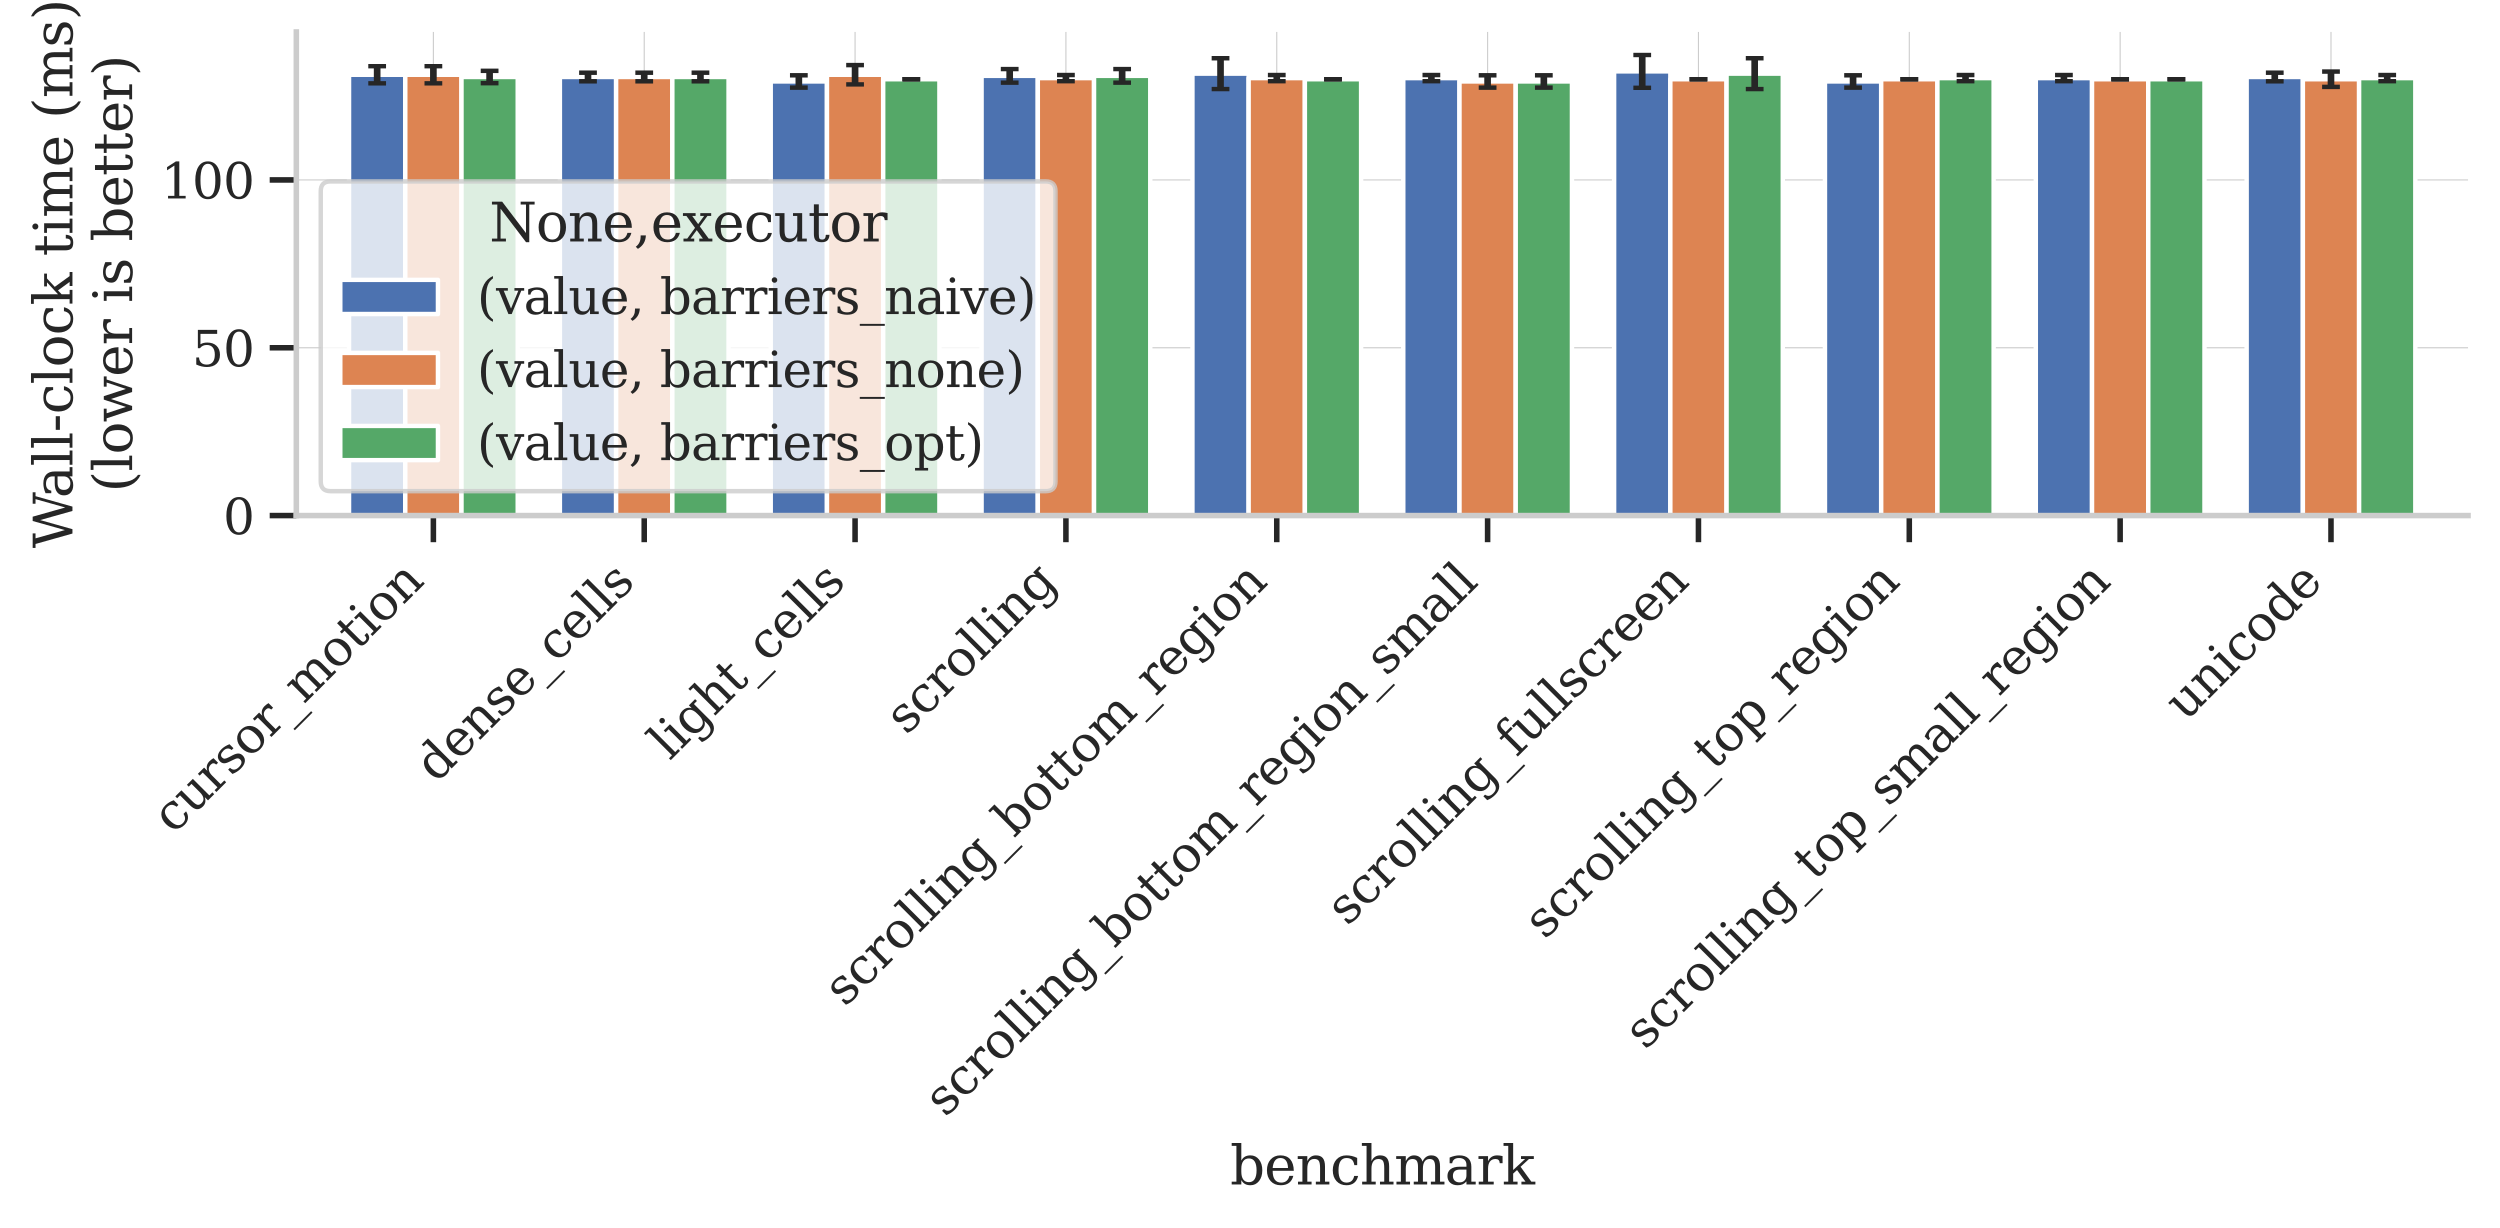 <?xml version="1.0" encoding="utf-8" standalone="no"?>
<!DOCTYPE svg PUBLIC "-//W3C//DTD SVG 1.1//EN"
  "http://www.w3.org/Graphics/SVG/1.1/DTD/svg11.dtd">
<svg xmlns:xlink="http://www.w3.org/1999/xlink" width="563.115pt" height="276.492pt" viewBox="0 0 563.115 276.492" xmlns="http://www.w3.org/2000/svg" version="1.1">
 <defs>
  <style type="text/css">*{stroke-linejoin: round; stroke-linecap: butt}</style>
 </defs>
 <g id="figure_1">
  <g id="patch_1">
   <path d="M 0 276.492 
L 563.115 276.492 
L 563.115 0 
L 0 0 
z
" style="fill: #ffffff"/>
  </g>
  <g id="axes_1">
   <g id="patch_2">
    <path d="M 66.747 116.133 
L 555.915 116.133 
L 555.915 7.2 
L 66.747 7.2 
z
" style="fill: #ffffff"/>
   </g>
   <g id="matplotlib.axis_1">
    <g id="xtick_1">
     <g id="line2d_1">
      <path d="M 97.617 116.133 
L 97.617 7.2 
" clip-path="url(#pdabc188849)" style="fill: none; stroke: #cccccc; stroke-width: 0.25; stroke-linecap: round"/>
     </g>
     <g id="line2d_2">
      <defs>
       <path id="mb0925816cd" d="M 0 0 
L 0 6 
" style="stroke: #262626; stroke-width: 1.25"/>
      </defs>
      <g>
       <use xlink:href="#mb0925816cd" x="97.617" y="116.133" style="fill: #262626; stroke: #262626; stroke-width: 1.25"/>
      </g>
     </g>
     <g id="text_1">
      <!-- cursor_motion -->
      <g style="fill: #262626" transform="translate(39.055 188.085) rotate(-45) scale(0.11 -0.11)">
       <defs>
        <path id="DejaVuSerif-63" d="M 3291 997 
Q 3169 466 2822 187 
Q 2475 -91 1925 -91 
Q 1200 -91 759 389 
Q 319 869 319 1663 
Q 319 2459 759 2936 
Q 1200 3413 1925 3413 
Q 2241 3413 2553 3339 
Q 2866 3266 3181 3116 
L 3181 2266 
L 2847 2266 
Q 2781 2703 2561 2903 
Q 2341 3103 1931 3103 
Q 1466 3103 1228 2742 
Q 991 2381 991 1663 
Q 991 944 1227 581 
Q 1463 219 1931 219 
Q 2303 219 2525 412 
Q 2747 606 2828 997 
L 3291 997 
z
" transform="scale(0.016)"/>
        <path id="DejaVuSerif-75" d="M 2266 3322 
L 3341 3322 
L 3341 331 
L 3884 331 
L 3884 0 
L 2766 0 
L 2766 588 
Q 2606 256 2353 82 
Q 2100 -91 1766 -91 
Q 1213 -91 952 223 
Q 691 538 691 1209 
L 691 2988 
L 172 2988 
L 172 3322 
L 1269 3322 
L 1269 1388 
Q 1269 781 1417 556 
Q 1566 331 1947 331 
Q 2347 331 2556 625 
Q 2766 919 2766 1478 
L 2766 2988 
L 2266 2988 
L 2266 3322 
z
" transform="scale(0.016)"/>
        <path id="DejaVuSerif-72" d="M 3059 3328 
L 3059 2497 
L 2728 2497 
Q 2713 2744 2591 2866 
Q 2469 2988 2234 2988 
Q 1809 2988 1582 2694 
Q 1356 2400 1356 1850 
L 1356 331 
L 2022 331 
L 2022 0 
L 263 0 
L 263 331 
L 781 331 
L 781 2994 
L 231 2994 
L 231 3322 
L 1356 3322 
L 1356 2731 
Q 1525 3078 1790 3245 
Q 2056 3413 2438 3413 
Q 2578 3413 2733 3391 
Q 2888 3369 3059 3328 
z
" transform="scale(0.016)"/>
        <path id="DejaVuSerif-73" d="M 359 184 
L 359 959 
L 691 959 
Q 703 588 923 403 
Q 1144 219 1575 219 
Q 1963 219 2166 364 
Q 2369 509 2369 788 
Q 2369 1006 2220 1140 
Q 2072 1275 1594 1428 
L 1178 1569 
Q 750 1706 558 1912 
Q 366 2119 366 2438 
Q 366 2894 700 3153 
Q 1034 3413 1625 3413 
Q 1888 3413 2178 3344 
Q 2469 3275 2778 3144 
L 2778 2419 
L 2447 2419 
Q 2434 2741 2221 2922 
Q 2009 3103 1644 3103 
Q 1281 3103 1095 2975 
Q 909 2847 909 2591 
Q 909 2381 1050 2254 
Q 1191 2128 1613 1997 
L 2069 1856 
Q 2541 1709 2748 1489 
Q 2956 1269 2956 922 
Q 2956 450 2595 179 
Q 2234 -91 1600 -91 
Q 1278 -91 972 -22 
Q 666 47 359 184 
z
" transform="scale(0.016)"/>
        <path id="DejaVuSerif-6f" d="M 1925 219 
Q 2388 219 2623 584 
Q 2859 950 2859 1663 
Q 2859 2375 2623 2739 
Q 2388 3103 1925 3103 
Q 1463 3103 1227 2739 
Q 991 2375 991 1663 
Q 991 950 1228 584 
Q 1466 219 1925 219 
z
M 1925 -91 
Q 1200 -91 759 389 
Q 319 869 319 1663 
Q 319 2456 758 2934 
Q 1197 3413 1925 3413 
Q 2653 3413 3092 2934 
Q 3531 2456 3531 1663 
Q 3531 869 3092 389 
Q 2653 -91 1925 -91 
z
" transform="scale(0.016)"/>
        <path id="DejaVuSerif-5f" d="M 3200 -1259 
L 3200 -1509 
L 0 -1509 
L 0 -1259 
L 3200 -1259 
z
" transform="scale(0.016)"/>
        <path id="DejaVuSerif-6d" d="M 3316 2675 
Q 3481 3041 3739 3227 
Q 3997 3413 4341 3413 
Q 4863 3413 5119 3089 
Q 5375 2766 5375 2113 
L 5375 331 
L 5894 331 
L 5894 0 
L 4300 0 
L 4300 331 
L 4800 331 
L 4800 2047 
Q 4800 2556 4650 2772 
Q 4500 2988 4153 2988 
Q 3769 2988 3567 2697 
Q 3366 2406 3366 1850 
L 3366 331 
L 3866 331 
L 3866 0 
L 2291 0 
L 2291 331 
L 2791 331 
L 2791 2069 
Q 2791 2566 2641 2777 
Q 2491 2988 2144 2988 
Q 1759 2988 1557 2697 
Q 1356 2406 1356 1850 
L 1356 331 
L 1856 331 
L 1856 0 
L 263 0 
L 263 331 
L 781 331 
L 781 2994 
L 231 2994 
L 231 3322 
L 1356 3322 
L 1356 2731 
Q 1516 3063 1762 3238 
Q 2009 3413 2322 3413 
Q 2709 3413 2968 3220 
Q 3228 3028 3316 2675 
z
" transform="scale(0.016)"/>
        <path id="DejaVuSerif-74" d="M 691 2988 
L 184 2988 
L 184 3322 
L 691 3322 
L 691 4353 
L 1269 4353 
L 1269 3322 
L 2350 3322 
L 2350 2988 
L 1269 2988 
L 1269 878 
Q 1269 456 1350 337 
Q 1431 219 1650 219 
Q 1875 219 1978 351 
Q 2081 484 2088 781 
L 2522 781 
Q 2497 328 2275 118 
Q 2053 -91 1600 -91 
Q 1103 -91 897 129 
Q 691 350 691 878 
L 691 2988 
z
" transform="scale(0.016)"/>
        <path id="DejaVuSerif-69" d="M 622 4353 
Q 622 4497 726 4603 
Q 831 4709 978 4709 
Q 1122 4709 1226 4603 
Q 1331 4497 1331 4353 
Q 1331 4206 1228 4103 
Q 1125 4000 978 4000 
Q 831 4000 726 4103 
Q 622 4206 622 4353 
z
M 1356 331 
L 1900 331 
L 1900 0 
L 231 0 
L 231 331 
L 781 331 
L 781 2988 
L 231 2988 
L 231 3322 
L 1356 3322 
L 1356 331 
z
" transform="scale(0.016)"/>
        <path id="DejaVuSerif-6e" d="M 263 0 
L 263 331 
L 781 331 
L 781 2988 
L 231 2988 
L 231 3322 
L 1356 3322 
L 1356 2731 
Q 1516 3069 1770 3241 
Q 2025 3413 2363 3413 
Q 2913 3413 3172 3097 
Q 3431 2781 3431 2113 
L 3431 331 
L 3944 331 
L 3944 0 
L 2356 0 
L 2356 331 
L 2853 331 
L 2853 1931 
Q 2853 2541 2703 2767 
Q 2553 2994 2175 2994 
Q 1775 2994 1565 2701 
Q 1356 2409 1356 1850 
L 1356 331 
L 1856 331 
L 1856 0 
L 263 0 
z
" transform="scale(0.016)"/>
       </defs>
       <use xlink:href="#DejaVuSerif-63"/>
       <use xlink:href="#DejaVuSerif-75" x="56.006"/>
       <use xlink:href="#DejaVuSerif-72" x="120.41"/>
       <use xlink:href="#DejaVuSerif-73" x="168.213"/>
       <use xlink:href="#DejaVuSerif-6f" x="219.531"/>
       <use xlink:href="#DejaVuSerif-72" x="279.736"/>
       <use xlink:href="#DejaVuSerif-5f" x="327.539"/>
       <use xlink:href="#DejaVuSerif-6d" x="377.539"/>
       <use xlink:href="#DejaVuSerif-6f" x="472.363"/>
       <use xlink:href="#DejaVuSerif-74" x="532.568"/>
       <use xlink:href="#DejaVuSerif-69" x="572.754"/>
       <use xlink:href="#DejaVuSerif-6f" x="604.736"/>
       <use xlink:href="#DejaVuSerif-6e" x="664.941"/>
      </g>
     </g>
    </g>
    <g id="xtick_2">
     <g id="line2d_3">
      <path d="M 145.109 116.133 
L 145.109 7.2 
" clip-path="url(#pdabc188849)" style="fill: none; stroke: #cccccc; stroke-width: 0.25; stroke-linecap: round"/>
     </g>
     <g id="line2d_4">
      <g>
       <use xlink:href="#mb0925816cd" x="145.109" y="116.133" style="fill: #262626; stroke: #262626; stroke-width: 1.25"/>
      </g>
     </g>
     <g id="text_2">
      <!-- dense_cells -->
      <g style="fill: #262626" transform="translate(98.272 176.547) rotate(-45) scale(0.11 -0.11)">
       <defs>
        <path id="DejaVuSerif-64" d="M 3359 331 
L 3909 331 
L 3909 0 
L 2784 0 
L 2784 519 
Q 2616 206 2355 57 
Q 2094 -91 1709 -91 
Q 1097 -91 708 395 
Q 319 881 319 1663 
Q 319 2444 706 2928 
Q 1094 3413 1709 3413 
Q 2094 3413 2355 3264 
Q 2616 3116 2784 2803 
L 2784 4531 
L 2241 4531 
L 2241 4863 
L 3359 4863 
L 3359 331 
z
M 2784 1497 
L 2784 1825 
Q 2784 2422 2554 2737 
Q 2325 3053 1888 3053 
Q 1444 3053 1217 2703 
Q 991 2353 991 1663 
Q 991 975 1217 622 
Q 1444 269 1888 269 
Q 2325 269 2554 583 
Q 2784 897 2784 1497 
z
" transform="scale(0.016)"/>
        <path id="DejaVuSerif-65" d="M 3469 1600 
L 991 1600 
L 991 1575 
Q 991 903 1244 561 
Q 1497 219 1991 219 
Q 2369 219 2611 417 
Q 2853 616 2950 1006 
L 3413 1006 
Q 3275 459 2904 184 
Q 2534 -91 1931 -91 
Q 1203 -91 761 389 
Q 319 869 319 1663 
Q 319 2450 753 2931 
Q 1188 3413 1894 3413 
Q 2647 3413 3050 2948 
Q 3453 2484 3469 1600 
z
M 2791 1931 
Q 2772 2513 2545 2808 
Q 2319 3103 1894 3103 
Q 1497 3103 1269 2806 
Q 1041 2509 991 1931 
L 2791 1931 
z
" transform="scale(0.016)"/>
        <path id="DejaVuSerif-6c" d="M 1313 331 
L 1856 331 
L 1856 0 
L 184 0 
L 184 331 
L 738 331 
L 738 4531 
L 184 4531 
L 184 4863 
L 1313 4863 
L 1313 331 
z
" transform="scale(0.016)"/>
       </defs>
       <use xlink:href="#DejaVuSerif-64"/>
       <use xlink:href="#DejaVuSerif-65" x="64.014"/>
       <use xlink:href="#DejaVuSerif-6e" x="123.193"/>
       <use xlink:href="#DejaVuSerif-73" x="187.598"/>
       <use xlink:href="#DejaVuSerif-65" x="238.916"/>
       <use xlink:href="#DejaVuSerif-5f" x="298.096"/>
       <use xlink:href="#DejaVuSerif-63" x="348.096"/>
       <use xlink:href="#DejaVuSerif-65" x="404.102"/>
       <use xlink:href="#DejaVuSerif-6c" x="463.281"/>
       <use xlink:href="#DejaVuSerif-6c" x="495.264"/>
       <use xlink:href="#DejaVuSerif-73" x="527.246"/>
      </g>
     </g>
    </g>
    <g id="xtick_3">
     <g id="line2d_5">
      <path d="M 192.601 116.133 
L 192.601 7.2 
" clip-path="url(#pdabc188849)" style="fill: none; stroke: #cccccc; stroke-width: 0.25; stroke-linecap: round"/>
     </g>
     <g id="line2d_6">
      <g>
       <use xlink:href="#mb0925816cd" x="192.601" y="116.133" style="fill: #262626; stroke: #262626; stroke-width: 1.25"/>
      </g>
     </g>
     <g id="text_3">
      <!-- light_cells -->
      <g style="fill: #262626" transform="translate(150.862 171.449) rotate(-45) scale(0.11 -0.11)">
       <defs>
        <path id="DejaVuSerif-67" d="M 3359 2988 
L 3359 72 
Q 3359 -644 2965 -1033 
Q 2572 -1422 1844 -1422 
Q 1516 -1422 1216 -1362 
Q 916 -1303 641 -1184 
L 641 -488 
L 941 -488 
Q 997 -813 1206 -963 
Q 1416 -1113 1806 -1113 
Q 2313 -1113 2548 -827 
Q 2784 -541 2784 72 
L 2784 519 
Q 2616 206 2355 57 
Q 2094 -91 1709 -91 
Q 1097 -91 708 395 
Q 319 881 319 1663 
Q 319 2444 706 2928 
Q 1094 3413 1709 3413 
Q 2094 3413 2355 3264 
Q 2616 3116 2784 2803 
L 2784 3322 
L 3909 3322 
L 3909 2988 
L 3359 2988 
z
M 2784 1825 
Q 2784 2422 2554 2737 
Q 2325 3053 1888 3053 
Q 1444 3053 1217 2703 
Q 991 2353 991 1663 
Q 991 975 1217 622 
Q 1444 269 1888 269 
Q 2325 269 2554 583 
Q 2784 897 2784 1497 
L 2784 1825 
z
" transform="scale(0.016)"/>
        <path id="DejaVuSerif-68" d="M 263 0 
L 263 331 
L 781 331 
L 781 4531 
L 231 4531 
L 231 4863 
L 1356 4863 
L 1356 2731 
Q 1516 3069 1770 3241 
Q 2025 3413 2363 3413 
Q 2913 3413 3172 3097 
Q 3431 2781 3431 2113 
L 3431 331 
L 3944 331 
L 3944 0 
L 2356 0 
L 2356 331 
L 2853 331 
L 2853 1931 
Q 2853 2541 2704 2764 
Q 2556 2988 2175 2988 
Q 1775 2988 1565 2697 
Q 1356 2406 1356 1850 
L 1356 331 
L 1856 331 
L 1856 0 
L 263 0 
z
" transform="scale(0.016)"/>
       </defs>
       <use xlink:href="#DejaVuSerif-6c"/>
       <use xlink:href="#DejaVuSerif-69" x="31.982"/>
       <use xlink:href="#DejaVuSerif-67" x="63.965"/>
       <use xlink:href="#DejaVuSerif-68" x="127.979"/>
       <use xlink:href="#DejaVuSerif-74" x="192.383"/>
       <use xlink:href="#DejaVuSerif-5f" x="232.568"/>
       <use xlink:href="#DejaVuSerif-63" x="282.568"/>
       <use xlink:href="#DejaVuSerif-65" x="338.574"/>
       <use xlink:href="#DejaVuSerif-6c" x="397.754"/>
       <use xlink:href="#DejaVuSerif-6c" x="429.736"/>
       <use xlink:href="#DejaVuSerif-73" x="461.719"/>
      </g>
     </g>
    </g>
    <g id="xtick_4">
     <g id="line2d_7">
      <path d="M 240.093 116.133 
L 240.093 7.2 
" clip-path="url(#pdabc188849)" style="fill: none; stroke: #cccccc; stroke-width: 0.25; stroke-linecap: round"/>
     </g>
     <g id="line2d_8">
      <g>
       <use xlink:href="#mb0925816cd" x="240.093" y="116.133" style="fill: #262626; stroke: #262626; stroke-width: 1.25"/>
      </g>
     </g>
     <g id="text_4">
      <!-- scrolling -->
      <g style="fill: #262626" transform="translate(204.165 165.743) rotate(-45) scale(0.11 -0.11)">
       <use xlink:href="#DejaVuSerif-73"/>
       <use xlink:href="#DejaVuSerif-63" x="51.318"/>
       <use xlink:href="#DejaVuSerif-72" x="107.324"/>
       <use xlink:href="#DejaVuSerif-6f" x="155.127"/>
       <use xlink:href="#DejaVuSerif-6c" x="215.332"/>
       <use xlink:href="#DejaVuSerif-6c" x="247.314"/>
       <use xlink:href="#DejaVuSerif-69" x="279.297"/>
       <use xlink:href="#DejaVuSerif-6e" x="311.279"/>
       <use xlink:href="#DejaVuSerif-67" x="375.684"/>
      </g>
     </g>
    </g>
    <g id="xtick_5">
     <g id="line2d_9">
      <path d="M 287.585 116.133 
L 287.585 7.2 
" clip-path="url(#pdabc188849)" style="fill: none; stroke: #cccccc; stroke-width: 0.25; stroke-linecap: round"/>
     </g>
     <g id="line2d_10">
      <g>
       <use xlink:href="#mb0925816cd" x="287.585" y="116.133" style="fill: #262626; stroke: #262626; stroke-width: 1.25"/>
      </g>
     </g>
     <g id="text_5">
      <!-- scrolling_bottom_region -->
      <g style="fill: #262626" transform="translate(190.32 226.975) rotate(-45) scale(0.11 -0.11)">
       <defs>
        <path id="DejaVuSerif-62" d="M 738 331 
L 738 4531 
L 184 4531 
L 184 4863 
L 1313 4863 
L 1313 2803 
Q 1481 3116 1742 3264 
Q 2003 3413 2388 3413 
Q 3000 3413 3387 2928 
Q 3775 2444 3775 1663 
Q 3775 881 3387 395 
Q 3000 -91 2388 -91 
Q 2003 -91 1742 57 
Q 1481 206 1313 519 
L 1313 0 
L 184 0 
L 184 331 
L 738 331 
z
M 1313 1497 
Q 1313 897 1542 583 
Q 1772 269 2209 269 
Q 2650 269 2876 622 
Q 3103 975 3103 1663 
Q 3103 2353 2876 2703 
Q 2650 3053 2209 3053 
Q 1772 3053 1542 2737 
Q 1313 2422 1313 1825 
L 1313 1497 
z
" transform="scale(0.016)"/>
       </defs>
       <use xlink:href="#DejaVuSerif-73"/>
       <use xlink:href="#DejaVuSerif-63" x="51.318"/>
       <use xlink:href="#DejaVuSerif-72" x="107.324"/>
       <use xlink:href="#DejaVuSerif-6f" x="155.127"/>
       <use xlink:href="#DejaVuSerif-6c" x="215.332"/>
       <use xlink:href="#DejaVuSerif-6c" x="247.314"/>
       <use xlink:href="#DejaVuSerif-69" x="279.297"/>
       <use xlink:href="#DejaVuSerif-6e" x="311.279"/>
       <use xlink:href="#DejaVuSerif-67" x="375.684"/>
       <use xlink:href="#DejaVuSerif-5f" x="439.697"/>
       <use xlink:href="#DejaVuSerif-62" x="489.697"/>
       <use xlink:href="#DejaVuSerif-6f" x="553.711"/>
       <use xlink:href="#DejaVuSerif-74" x="613.916"/>
       <use xlink:href="#DejaVuSerif-74" x="654.102"/>
       <use xlink:href="#DejaVuSerif-6f" x="694.287"/>
       <use xlink:href="#DejaVuSerif-6d" x="754.492"/>
       <use xlink:href="#DejaVuSerif-5f" x="849.316"/>
       <use xlink:href="#DejaVuSerif-72" x="899.316"/>
       <use xlink:href="#DejaVuSerif-65" x="947.119"/>
       <use xlink:href="#DejaVuSerif-67" x="1006.299"/>
       <use xlink:href="#DejaVuSerif-69" x="1070.312"/>
       <use xlink:href="#DejaVuSerif-6f" x="1102.295"/>
       <use xlink:href="#DejaVuSerif-6e" x="1162.5"/>
      </g>
     </g>
    </g>
    <g id="xtick_6">
     <g id="line2d_11">
      <path d="M 335.077 116.133 
L 335.077 7.2 
" clip-path="url(#pdabc188849)" style="fill: none; stroke: #cccccc; stroke-width: 0.25; stroke-linecap: round"/>
     </g>
     <g id="line2d_12">
      <g>
       <use xlink:href="#mb0925816cd" x="335.077" y="116.133" style="fill: #262626; stroke: #262626; stroke-width: 1.25"/>
      </g>
     </g>
     <g id="text_6">
      <!-- scrolling_bottom_region_small -->
      <g style="fill: #262626" transform="translate(212.943 251.844) rotate(-45) scale(0.11 -0.11)">
       <defs>
        <path id="DejaVuSerif-61" d="M 2547 1044 
L 2547 1747 
L 1806 1747 
Q 1378 1747 1168 1562 
Q 959 1378 959 997 
Q 959 650 1171 447 
Q 1384 244 1747 244 
Q 2106 244 2326 466 
Q 2547 688 2547 1044 
z
M 3122 2075 
L 3122 331 
L 3634 331 
L 3634 0 
L 2547 0 
L 2547 359 
Q 2356 128 2106 18 
Q 1856 -91 1522 -91 
Q 969 -91 644 203 
Q 319 497 319 997 
Q 319 1513 691 1797 
Q 1063 2081 1741 2081 
L 2547 2081 
L 2547 2309 
Q 2547 2688 2317 2895 
Q 2088 3103 1672 3103 
Q 1328 3103 1125 2947 
Q 922 2791 872 2484 
L 575 2484 
L 575 3156 
Q 875 3284 1158 3348 
Q 1441 3413 1709 3413 
Q 2400 3413 2761 3070 
Q 3122 2728 3122 2075 
z
" transform="scale(0.016)"/>
       </defs>
       <use xlink:href="#DejaVuSerif-73"/>
       <use xlink:href="#DejaVuSerif-63" x="51.318"/>
       <use xlink:href="#DejaVuSerif-72" x="107.324"/>
       <use xlink:href="#DejaVuSerif-6f" x="155.127"/>
       <use xlink:href="#DejaVuSerif-6c" x="215.332"/>
       <use xlink:href="#DejaVuSerif-6c" x="247.314"/>
       <use xlink:href="#DejaVuSerif-69" x="279.297"/>
       <use xlink:href="#DejaVuSerif-6e" x="311.279"/>
       <use xlink:href="#DejaVuSerif-67" x="375.684"/>
       <use xlink:href="#DejaVuSerif-5f" x="439.697"/>
       <use xlink:href="#DejaVuSerif-62" x="489.697"/>
       <use xlink:href="#DejaVuSerif-6f" x="553.711"/>
       <use xlink:href="#DejaVuSerif-74" x="613.916"/>
       <use xlink:href="#DejaVuSerif-74" x="654.102"/>
       <use xlink:href="#DejaVuSerif-6f" x="694.287"/>
       <use xlink:href="#DejaVuSerif-6d" x="754.492"/>
       <use xlink:href="#DejaVuSerif-5f" x="849.316"/>
       <use xlink:href="#DejaVuSerif-72" x="899.316"/>
       <use xlink:href="#DejaVuSerif-65" x="947.119"/>
       <use xlink:href="#DejaVuSerif-67" x="1006.299"/>
       <use xlink:href="#DejaVuSerif-69" x="1070.312"/>
       <use xlink:href="#DejaVuSerif-6f" x="1102.295"/>
       <use xlink:href="#DejaVuSerif-6e" x="1162.5"/>
       <use xlink:href="#DejaVuSerif-5f" x="1226.904"/>
       <use xlink:href="#DejaVuSerif-73" x="1276.904"/>
       <use xlink:href="#DejaVuSerif-6d" x="1328.223"/>
       <use xlink:href="#DejaVuSerif-61" x="1423.047"/>
       <use xlink:href="#DejaVuSerif-6c" x="1482.666"/>
       <use xlink:href="#DejaVuSerif-6c" x="1514.648"/>
      </g>
     </g>
    </g>
    <g id="xtick_7">
     <g id="line2d_13">
      <path d="M 382.569 116.133 
L 382.569 7.2 
" clip-path="url(#pdabc188849)" style="fill: none; stroke: #cccccc; stroke-width: 0.25; stroke-linecap: round"/>
     </g>
     <g id="line2d_14">
      <g>
       <use xlink:href="#mb0925816cd" x="382.569" y="116.133" style="fill: #262626; stroke: #262626; stroke-width: 1.25"/>
      </g>
     </g>
     <g id="text_7">
      <!-- scrolling_fullscreen -->
      <g style="fill: #262626" transform="translate(303.501 208.779) rotate(-45) scale(0.11 -0.11)">
       <defs>
        <path id="DejaVuSerif-66" d="M 2753 4078 
L 2450 4078 
Q 2447 4313 2317 4434 
Q 2188 4556 1941 4556 
Q 1619 4556 1487 4379 
Q 1356 4203 1356 3750 
L 1356 3322 
L 2284 3322 
L 2284 2988 
L 1356 2988 
L 1356 331 
L 2094 331 
L 2094 0 
L 231 0 
L 231 331 
L 781 331 
L 781 2988 
L 231 2988 
L 231 3322 
L 781 3322 
L 781 3738 
Q 781 4294 1070 4578 
Q 1359 4863 1919 4863 
Q 2128 4863 2337 4825 
Q 2547 4788 2753 4709 
L 2753 4078 
z
" transform="scale(0.016)"/>
       </defs>
       <use xlink:href="#DejaVuSerif-73"/>
       <use xlink:href="#DejaVuSerif-63" x="51.318"/>
       <use xlink:href="#DejaVuSerif-72" x="107.324"/>
       <use xlink:href="#DejaVuSerif-6f" x="155.127"/>
       <use xlink:href="#DejaVuSerif-6c" x="215.332"/>
       <use xlink:href="#DejaVuSerif-6c" x="247.314"/>
       <use xlink:href="#DejaVuSerif-69" x="279.297"/>
       <use xlink:href="#DejaVuSerif-6e" x="311.279"/>
       <use xlink:href="#DejaVuSerif-67" x="375.684"/>
       <use xlink:href="#DejaVuSerif-5f" x="439.697"/>
       <use xlink:href="#DejaVuSerif-66" x="489.697"/>
       <use xlink:href="#DejaVuSerif-75" x="526.709"/>
       <use xlink:href="#DejaVuSerif-6c" x="591.113"/>
       <use xlink:href="#DejaVuSerif-6c" x="623.096"/>
       <use xlink:href="#DejaVuSerif-73" x="655.078"/>
       <use xlink:href="#DejaVuSerif-63" x="706.396"/>
       <use xlink:href="#DejaVuSerif-72" x="762.402"/>
       <use xlink:href="#DejaVuSerif-65" x="810.205"/>
       <use xlink:href="#DejaVuSerif-65" x="869.385"/>
       <use xlink:href="#DejaVuSerif-6e" x="928.564"/>
      </g>
     </g>
    </g>
    <g id="xtick_8">
     <g id="line2d_15">
      <path d="M 430.061 116.133 
L 430.061 7.2 
" clip-path="url(#pdabc188849)" style="fill: none; stroke: #cccccc; stroke-width: 0.25; stroke-linecap: round"/>
     </g>
     <g id="line2d_16">
      <g>
       <use xlink:href="#mb0925816cd" x="430.061" y="116.133" style="fill: #262626; stroke: #262626; stroke-width: 1.25"/>
      </g>
     </g>
     <g id="text_8">
      <!-- scrolling_top_region -->
      <g style="fill: #262626" transform="translate(347.981 211.79) rotate(-45) scale(0.11 -0.11)">
       <defs>
        <path id="DejaVuSerif-70" d="M 1313 1825 
L 1313 1497 
Q 1313 897 1542 583 
Q 1772 269 2209 269 
Q 2650 269 2876 622 
Q 3103 975 3103 1663 
Q 3103 2353 2876 2703 
Q 2650 3053 2209 3053 
Q 1772 3053 1542 2737 
Q 1313 2422 1313 1825 
z
M 738 2988 
L 184 2988 
L 184 3322 
L 1313 3322 
L 1313 2803 
Q 1481 3116 1742 3264 
Q 2003 3413 2388 3413 
Q 3000 3413 3387 2928 
Q 3775 2444 3775 1663 
Q 3775 881 3387 395 
Q 3000 -91 2388 -91 
Q 2003 -91 1742 57 
Q 1481 206 1313 519 
L 1313 -997 
L 1856 -997 
L 1856 -1331 
L 184 -1331 
L 184 -997 
L 738 -997 
L 738 2988 
z
" transform="scale(0.016)"/>
       </defs>
       <use xlink:href="#DejaVuSerif-73"/>
       <use xlink:href="#DejaVuSerif-63" x="51.318"/>
       <use xlink:href="#DejaVuSerif-72" x="107.324"/>
       <use xlink:href="#DejaVuSerif-6f" x="155.127"/>
       <use xlink:href="#DejaVuSerif-6c" x="215.332"/>
       <use xlink:href="#DejaVuSerif-6c" x="247.314"/>
       <use xlink:href="#DejaVuSerif-69" x="279.297"/>
       <use xlink:href="#DejaVuSerif-6e" x="311.279"/>
       <use xlink:href="#DejaVuSerif-67" x="375.684"/>
       <use xlink:href="#DejaVuSerif-5f" x="439.697"/>
       <use xlink:href="#DejaVuSerif-74" x="489.697"/>
       <use xlink:href="#DejaVuSerif-6f" x="529.883"/>
       <use xlink:href="#DejaVuSerif-70" x="590.088"/>
       <use xlink:href="#DejaVuSerif-5f" x="654.102"/>
       <use xlink:href="#DejaVuSerif-72" x="704.102"/>
       <use xlink:href="#DejaVuSerif-65" x="751.904"/>
       <use xlink:href="#DejaVuSerif-67" x="811.084"/>
       <use xlink:href="#DejaVuSerif-69" x="875.098"/>
       <use xlink:href="#DejaVuSerif-6f" x="907.08"/>
       <use xlink:href="#DejaVuSerif-6e" x="967.285"/>
      </g>
     </g>
    </g>
    <g id="xtick_9">
     <g id="line2d_17">
      <path d="M 477.554 116.133 
L 477.554 7.2 
" clip-path="url(#pdabc188849)" style="fill: none; stroke: #cccccc; stroke-width: 0.25; stroke-linecap: round"/>
     </g>
     <g id="line2d_18">
      <g>
       <use xlink:href="#mb0925816cd" x="477.554" y="116.133" style="fill: #262626; stroke: #262626; stroke-width: 1.25"/>
      </g>
     </g>
     <g id="text_9">
      <!-- scrolling_top_small_region -->
      <g style="fill: #262626" transform="translate(370.604 236.66) rotate(-45) scale(0.11 -0.11)">
       <use xlink:href="#DejaVuSerif-73"/>
       <use xlink:href="#DejaVuSerif-63" x="51.318"/>
       <use xlink:href="#DejaVuSerif-72" x="107.324"/>
       <use xlink:href="#DejaVuSerif-6f" x="155.127"/>
       <use xlink:href="#DejaVuSerif-6c" x="215.332"/>
       <use xlink:href="#DejaVuSerif-6c" x="247.314"/>
       <use xlink:href="#DejaVuSerif-69" x="279.297"/>
       <use xlink:href="#DejaVuSerif-6e" x="311.279"/>
       <use xlink:href="#DejaVuSerif-67" x="375.684"/>
       <use xlink:href="#DejaVuSerif-5f" x="439.697"/>
       <use xlink:href="#DejaVuSerif-74" x="489.697"/>
       <use xlink:href="#DejaVuSerif-6f" x="529.883"/>
       <use xlink:href="#DejaVuSerif-70" x="590.088"/>
       <use xlink:href="#DejaVuSerif-5f" x="654.102"/>
       <use xlink:href="#DejaVuSerif-73" x="704.102"/>
       <use xlink:href="#DejaVuSerif-6d" x="755.42"/>
       <use xlink:href="#DejaVuSerif-61" x="850.244"/>
       <use xlink:href="#DejaVuSerif-6c" x="909.863"/>
       <use xlink:href="#DejaVuSerif-6c" x="941.846"/>
       <use xlink:href="#DejaVuSerif-5f" x="973.828"/>
       <use xlink:href="#DejaVuSerif-72" x="1023.828"/>
       <use xlink:href="#DejaVuSerif-65" x="1071.631"/>
       <use xlink:href="#DejaVuSerif-67" x="1130.811"/>
       <use xlink:href="#DejaVuSerif-69" x="1194.824"/>
       <use xlink:href="#DejaVuSerif-6f" x="1226.807"/>
       <use xlink:href="#DejaVuSerif-6e" x="1287.012"/>
      </g>
     </g>
    </g>
    <g id="xtick_10">
     <g id="line2d_19">
      <path d="M 525.046 116.133 
L 525.046 7.2 
" clip-path="url(#pdabc188849)" style="fill: none; stroke: #cccccc; stroke-width: 0.25; stroke-linecap: round"/>
     </g>
     <g id="line2d_20">
      <g>
       <use xlink:href="#mb0925816cd" x="525.046" y="116.133" style="fill: #262626; stroke: #262626; stroke-width: 1.25"/>
      </g>
     </g>
     <g id="text_10">
      <!-- unicode -->
      <g style="fill: #262626" transform="translate(492.299 162.672) rotate(-45) scale(0.11 -0.11)">
       <use xlink:href="#DejaVuSerif-75"/>
       <use xlink:href="#DejaVuSerif-6e" x="64.404"/>
       <use xlink:href="#DejaVuSerif-69" x="128.809"/>
       <use xlink:href="#DejaVuSerif-63" x="160.791"/>
       <use xlink:href="#DejaVuSerif-6f" x="216.797"/>
       <use xlink:href="#DejaVuSerif-64" x="277.002"/>
       <use xlink:href="#DejaVuSerif-65" x="341.016"/>
      </g>
     </g>
    </g>
    <g id="text_11">
     <!-- benchmark -->
     <g style="fill: #262626" transform="translate(277.08 266.796) scale(0.12 -0.12)">
      <defs>
       <path id="DejaVuSerif-6b" d="M 1831 0 
L 219 0 
L 219 331 
L 738 331 
L 738 4531 
L 184 4531 
L 184 4863 
L 1313 4863 
L 1313 1697 
L 2713 2988 
L 2234 2988 
L 2234 3322 
L 3738 3322 
L 3738 2988 
L 3169 2988 
L 2181 2075 
L 3444 331 
L 3922 331 
L 3922 0 
L 2284 0 
L 2284 331 
L 2759 331 
L 1766 1697 
L 1313 1275 
L 1313 331 
L 1831 331 
L 1831 0 
z
" transform="scale(0.016)"/>
      </defs>
      <use xlink:href="#DejaVuSerif-62"/>
      <use xlink:href="#DejaVuSerif-65" x="64.014"/>
      <use xlink:href="#DejaVuSerif-6e" x="123.193"/>
      <use xlink:href="#DejaVuSerif-63" x="187.598"/>
      <use xlink:href="#DejaVuSerif-68" x="243.604"/>
      <use xlink:href="#DejaVuSerif-6d" x="308.008"/>
      <use xlink:href="#DejaVuSerif-61" x="402.832"/>
      <use xlink:href="#DejaVuSerif-72" x="462.451"/>
      <use xlink:href="#DejaVuSerif-6b" x="510.254"/>
     </g>
    </g>
   </g>
   <g id="matplotlib.axis_2">
    <g id="ytick_1">
     <g id="line2d_21">
      <path d="M 66.747 116.133 
L 555.915 116.133 
" clip-path="url(#pdabc188849)" style="fill: none; stroke: #cccccc; stroke-width: 0.25; stroke-linecap: round"/>
     </g>
     <g id="line2d_22">
      <defs>
       <path id="m4b87de1e7e" d="M 0 0 
L -6 0 
" style="stroke: #262626; stroke-width: 1.25"/>
      </defs>
      <g>
       <use xlink:href="#m4b87de1e7e" x="66.747" y="116.133" style="fill: #262626; stroke: #262626; stroke-width: 1.25"/>
      </g>
     </g>
     <g id="text_12">
      <!-- 0 -->
      <g style="fill: #262626" transform="translate(50.249 120.313) scale(0.11 -0.11)">
       <defs>
        <path id="DejaVuSerif-30" d="M 2034 219 
Q 2513 219 2750 744 
Q 2988 1269 2988 2328 
Q 2988 3391 2750 3916 
Q 2513 4441 2034 4441 
Q 1556 4441 1318 3916 
Q 1081 3391 1081 2328 
Q 1081 1269 1318 744 
Q 1556 219 2034 219 
z
M 2034 -91 
Q 1275 -91 848 546 
Q 422 1184 422 2328 
Q 422 3475 848 4112 
Q 1275 4750 2034 4750 
Q 2797 4750 3222 4112 
Q 3647 3475 3647 2328 
Q 3647 1184 3222 546 
Q 2797 -91 2034 -91 
z
" transform="scale(0.016)"/>
       </defs>
       <use xlink:href="#DejaVuSerif-30"/>
      </g>
     </g>
    </g>
    <g id="ytick_2">
     <g id="line2d_23">
      <path d="M 66.747 78.331 
L 555.915 78.331 
" clip-path="url(#pdabc188849)" style="fill: none; stroke: #cccccc; stroke-width: 0.25; stroke-linecap: round"/>
     </g>
     <g id="line2d_24">
      <g>
       <use xlink:href="#m4b87de1e7e" x="66.747" y="78.331" style="fill: #262626; stroke: #262626; stroke-width: 1.25"/>
      </g>
     </g>
     <g id="text_13">
      <!-- 50 -->
      <g style="fill: #262626" transform="translate(43.25 82.51) scale(0.11 -0.11)">
       <defs>
        <path id="DejaVuSerif-35" d="M 3219 4666 
L 3219 4153 
L 1081 4153 
L 1081 2816 
Q 1244 2928 1461 2984 
Q 1678 3041 1947 3041 
Q 2703 3041 3140 2622 
Q 3578 2203 3578 1478 
Q 3578 738 3136 323 
Q 2694 -91 1894 -91 
Q 1572 -91 1234 -12 
Q 897 66 544 225 
L 544 1131 
L 897 1131 
Q 925 688 1179 453 
Q 1434 219 1894 219 
Q 2388 219 2653 544 
Q 2919 869 2919 1478 
Q 2919 2084 2655 2407 
Q 2391 2731 1894 2731 
Q 1613 2731 1398 2631 
Q 1184 2531 1019 2322 
L 750 2322 
L 750 4666 
L 3219 4666 
z
" transform="scale(0.016)"/>
       </defs>
       <use xlink:href="#DejaVuSerif-35"/>
       <use xlink:href="#DejaVuSerif-30" x="63.623"/>
      </g>
     </g>
    </g>
    <g id="ytick_3">
     <g id="line2d_25">
      <path d="M 66.747 40.529 
L 555.915 40.529 
" clip-path="url(#pdabc188849)" style="fill: none; stroke: #cccccc; stroke-width: 0.25; stroke-linecap: round"/>
     </g>
     <g id="line2d_26">
      <g>
       <use xlink:href="#m4b87de1e7e" x="66.747" y="40.529" style="fill: #262626; stroke: #262626; stroke-width: 1.25"/>
      </g>
     </g>
     <g id="text_14">
      <!-- 100 -->
      <g style="fill: #262626" transform="translate(36.251 44.708) scale(0.11 -0.11)">
       <defs>
        <path id="DejaVuSerif-31" d="M 909 0 
L 909 331 
L 1722 331 
L 1722 4213 
L 781 3603 
L 781 4013 
L 1919 4750 
L 2350 4750 
L 2350 331 
L 3163 331 
L 3163 0 
L 909 0 
z
" transform="scale(0.016)"/>
       </defs>
       <use xlink:href="#DejaVuSerif-31"/>
       <use xlink:href="#DejaVuSerif-30" x="63.623"/>
       <use xlink:href="#DejaVuSerif-30" x="127.246"/>
      </g>
     </g>
    </g>
    <g id="text_15">
     <!-- Wall-clock time (ms) -->
     <g style="fill: #262626" transform="translate(16.318 123.474) rotate(-90) scale(0.12 -0.12)">
      <defs>
       <path id="DejaVuSerif-57" d="M 4878 0 
L 4366 0 
L 3297 3794 
L 2228 0 
L 1716 0 
L 494 4331 
L 31 4331 
L 31 4666 
L 1734 4666 
L 1734 4331 
L 1153 4331 
L 2125 884 
L 3188 4666 
L 3694 4666 
L 4775 844 
L 5753 4331 
L 5216 4331 
L 5216 4666 
L 6559 4666 
L 6559 4331 
L 6100 4331 
L 4878 0 
z
" transform="scale(0.016)"/>
       <path id="DejaVuSerif-2d" d="M 281 1959 
L 1881 1959 
L 1881 1472 
L 281 1472 
L 281 1959 
z
" transform="scale(0.016)"/>
       <path id="DejaVuSerif-20" transform="scale(0.016)"/>
       <path id="DejaVuSerif-28" d="M 2041 -997 
Q 1281 -656 893 83 
Q 506 822 506 1931 
Q 506 3044 893 3783 
Q 1281 4522 2041 4863 
L 2041 4556 
Q 1559 4225 1350 3623 
Q 1141 3022 1141 1931 
Q 1141 844 1350 242 
Q 1559 -359 2041 -691 
L 2041 -997 
z
" transform="scale(0.016)"/>
       <path id="DejaVuSerif-29" d="M 453 -997 
L 453 -691 
Q 934 -359 1145 242 
Q 1356 844 1356 1931 
Q 1356 3022 1145 3623 
Q 934 4225 453 4556 
L 453 4863 
Q 1216 4522 1603 3783 
Q 1991 3044 1991 1931 
Q 1991 822 1603 83 
Q 1216 -656 453 -997 
z
" transform="scale(0.016)"/>
      </defs>
      <use xlink:href="#DejaVuSerif-57"/>
      <use xlink:href="#DejaVuSerif-61" x="94.033"/>
      <use xlink:href="#DejaVuSerif-6c" x="153.652"/>
      <use xlink:href="#DejaVuSerif-6c" x="185.635"/>
      <use xlink:href="#DejaVuSerif-2d" x="217.617"/>
      <use xlink:href="#DejaVuSerif-63" x="251.406"/>
      <use xlink:href="#DejaVuSerif-6c" x="307.412"/>
      <use xlink:href="#DejaVuSerif-6f" x="339.395"/>
      <use xlink:href="#DejaVuSerif-63" x="399.6"/>
      <use xlink:href="#DejaVuSerif-6b" x="455.605"/>
      <use xlink:href="#DejaVuSerif-20" x="516.201"/>
      <use xlink:href="#DejaVuSerif-74" x="547.988"/>
      <use xlink:href="#DejaVuSerif-69" x="588.174"/>
      <use xlink:href="#DejaVuSerif-6d" x="620.156"/>
      <use xlink:href="#DejaVuSerif-65" x="714.98"/>
      <use xlink:href="#DejaVuSerif-20" x="774.16"/>
      <use xlink:href="#DejaVuSerif-28" x="805.947"/>
      <use xlink:href="#DejaVuSerif-6d" x="844.961"/>
      <use xlink:href="#DejaVuSerif-73" x="939.785"/>
      <use xlink:href="#DejaVuSerif-29" x="991.104"/>
     </g>
     <!-- (lower is better) -->
     <g style="fill: #262626" transform="translate(29.756 110.88) rotate(-90) scale(0.12 -0.12)">
      <defs>
       <path id="DejaVuSerif-77" d="M 3072 3322 
L 3922 728 
L 4672 2988 
L 4191 2988 
L 4191 3322 
L 5394 3322 
L 5394 2988 
L 5025 2988 
L 4038 0 
L 3559 0 
L 2741 2484 
L 1919 0 
L 1459 0 
L 475 2988 
L 103 2988 
L 103 3322 
L 1606 3322 
L 1606 2988 
L 1069 2988 
L 1813 728 
L 2669 3322 
L 3072 3322 
z
" transform="scale(0.016)"/>
      </defs>
      <use xlink:href="#DejaVuSerif-28"/>
      <use xlink:href="#DejaVuSerif-6c" x="39.014"/>
      <use xlink:href="#DejaVuSerif-6f" x="70.996"/>
      <use xlink:href="#DejaVuSerif-77" x="131.201"/>
      <use xlink:href="#DejaVuSerif-65" x="216.797"/>
      <use xlink:href="#DejaVuSerif-72" x="275.977"/>
      <use xlink:href="#DejaVuSerif-20" x="323.779"/>
      <use xlink:href="#DejaVuSerif-69" x="355.566"/>
      <use xlink:href="#DejaVuSerif-73" x="387.549"/>
      <use xlink:href="#DejaVuSerif-20" x="438.867"/>
      <use xlink:href="#DejaVuSerif-62" x="470.654"/>
      <use xlink:href="#DejaVuSerif-65" x="534.668"/>
      <use xlink:href="#DejaVuSerif-74" x="593.848"/>
      <use xlink:href="#DejaVuSerif-74" x="634.033"/>
      <use xlink:href="#DejaVuSerif-65" x="674.219"/>
      <use xlink:href="#DejaVuSerif-72" x="733.398"/>
      <use xlink:href="#DejaVuSerif-29" x="781.201"/>
     </g>
    </g>
   </g>
   <g id="patch_3">
    <path d="M 78.62 116.133 
L 91.285 116.133 
L 91.285 16.839 
L 78.62 16.839 
z
" clip-path="url(#pdabc188849)" style="fill: #4c72b0; stroke: #ffffff; stroke-linejoin: miter"/>
   </g>
   <g id="patch_4">
    <path d="M 126.112 116.133 
L 138.777 116.133 
L 138.777 17.343 
L 126.112 17.343 
z
" clip-path="url(#pdabc188849)" style="fill: #4c72b0; stroke: #ffffff; stroke-linejoin: miter"/>
   </g>
   <g id="patch_5">
    <path d="M 173.604 116.133 
L 186.269 116.133 
L 186.269 18.352 
L 173.604 18.352 
z
" clip-path="url(#pdabc188849)" style="fill: #4c72b0; stroke: #ffffff; stroke-linejoin: miter"/>
   </g>
   <g id="patch_6">
    <path d="M 221.097 116.133 
L 233.761 116.133 
L 233.761 17.091 
L 221.097 17.091 
z
" clip-path="url(#pdabc188849)" style="fill: #4c72b0; stroke: #ffffff; stroke-linejoin: miter"/>
   </g>
   <g id="patch_7">
    <path d="M 268.589 116.133 
L 281.253 116.133 
L 281.253 16.587 
L 268.589 16.587 
z
" clip-path="url(#pdabc188849)" style="fill: #4c72b0; stroke: #ffffff; stroke-linejoin: miter"/>
   </g>
   <g id="patch_8">
    <path d="M 316.081 116.133 
L 328.745 116.133 
L 328.745 17.595 
L 316.081 17.595 
z
" clip-path="url(#pdabc188849)" style="fill: #4c72b0; stroke: #ffffff; stroke-linejoin: miter"/>
   </g>
   <g id="patch_9">
    <path d="M 363.573 116.133 
L 376.237 116.133 
L 376.237 16.083 
L 363.573 16.083 
z
" clip-path="url(#pdabc188849)" style="fill: #4c72b0; stroke: #ffffff; stroke-linejoin: miter"/>
   </g>
   <g id="patch_10">
    <path d="M 411.065 116.133 
L 423.729 116.133 
L 423.729 18.352 
L 411.065 18.352 
z
" clip-path="url(#pdabc188849)" style="fill: #4c72b0; stroke: #ffffff; stroke-linejoin: miter"/>
   </g>
   <g id="patch_11">
    <path d="M 458.557 116.133 
L 471.221 116.133 
L 471.221 17.595 
L 458.557 17.595 
z
" clip-path="url(#pdabc188849)" style="fill: #4c72b0; stroke: #ffffff; stroke-linejoin: miter"/>
   </g>
   <g id="patch_12">
    <path d="M 506.049 116.133 
L 518.713 116.133 
L 518.713 17.343 
L 506.049 17.343 
z
" clip-path="url(#pdabc188849)" style="fill: #4c72b0; stroke: #ffffff; stroke-linejoin: miter"/>
   </g>
   <g id="patch_13">
    <path d="M 91.285 116.133 
L 103.949 116.133 
L 103.949 16.839 
L 91.285 16.839 
z
" clip-path="url(#pdabc188849)" style="fill: #dd8452; stroke: #ffffff; stroke-linejoin: miter"/>
   </g>
   <g id="patch_14">
    <path d="M 138.777 116.133 
L 151.442 116.133 
L 151.442 17.343 
L 138.777 17.343 
z
" clip-path="url(#pdabc188849)" style="fill: #dd8452; stroke: #ffffff; stroke-linejoin: miter"/>
   </g>
   <g id="patch_15">
    <path d="M 186.269 116.133 
L 198.934 116.133 
L 198.934 16.839 
L 186.269 16.839 
z
" clip-path="url(#pdabc188849)" style="fill: #dd8452; stroke: #ffffff; stroke-linejoin: miter"/>
   </g>
   <g id="patch_16">
    <path d="M 233.761 116.133 
L 246.426 116.133 
L 246.426 17.595 
L 233.761 17.595 
z
" clip-path="url(#pdabc188849)" style="fill: #dd8452; stroke: #ffffff; stroke-linejoin: miter"/>
   </g>
   <g id="patch_17">
    <path d="M 281.253 116.133 
L 293.918 116.133 
L 293.918 17.595 
L 281.253 17.595 
z
" clip-path="url(#pdabc188849)" style="fill: #dd8452; stroke: #ffffff; stroke-linejoin: miter"/>
   </g>
   <g id="patch_18">
    <path d="M 328.745 116.133 
L 341.41 116.133 
L 341.41 18.352 
L 328.745 18.352 
z
" clip-path="url(#pdabc188849)" style="fill: #dd8452; stroke: #ffffff; stroke-linejoin: miter"/>
   </g>
   <g id="patch_19">
    <path d="M 376.237 116.133 
L 388.902 116.133 
L 388.902 17.847 
L 376.237 17.847 
z
" clip-path="url(#pdabc188849)" style="fill: #dd8452; stroke: #ffffff; stroke-linejoin: miter"/>
   </g>
   <g id="patch_20">
    <path d="M 423.729 116.133 
L 436.394 116.133 
L 436.394 17.847 
L 423.729 17.847 
z
" clip-path="url(#pdabc188849)" style="fill: #dd8452; stroke: #ffffff; stroke-linejoin: miter"/>
   </g>
   <g id="patch_21">
    <path d="M 471.221 116.133 
L 483.886 116.133 
L 483.886 17.847 
L 471.221 17.847 
z
" clip-path="url(#pdabc188849)" style="fill: #dd8452; stroke: #ffffff; stroke-linejoin: miter"/>
   </g>
   <g id="patch_22">
    <path d="M 518.713 116.133 
L 531.378 116.133 
L 531.378 17.847 
L 518.713 17.847 
z
" clip-path="url(#pdabc188849)" style="fill: #dd8452; stroke: #ffffff; stroke-linejoin: miter"/>
   </g>
   <g id="patch_23">
    <path d="M 103.949 116.133 
L 116.614 116.133 
L 116.614 17.343 
L 103.949 17.343 
z
" clip-path="url(#pdabc188849)" style="fill: #55a868; stroke: #ffffff; stroke-linejoin: miter"/>
   </g>
   <g id="patch_24">
    <path d="M 151.442 116.133 
L 164.106 116.133 
L 164.106 17.343 
L 151.442 17.343 
z
" clip-path="url(#pdabc188849)" style="fill: #55a868; stroke: #ffffff; stroke-linejoin: miter"/>
   </g>
   <g id="patch_25">
    <path d="M 198.934 116.133 
L 211.598 116.133 
L 211.598 17.847 
L 198.934 17.847 
z
" clip-path="url(#pdabc188849)" style="fill: #55a868; stroke: #ffffff; stroke-linejoin: miter"/>
   </g>
   <g id="patch_26">
    <path d="M 246.426 116.133 
L 259.09 116.133 
L 259.09 17.091 
L 246.426 17.091 
z
" clip-path="url(#pdabc188849)" style="fill: #55a868; stroke: #ffffff; stroke-linejoin: miter"/>
   </g>
   <g id="patch_27">
    <path d="M 293.918 116.133 
L 306.582 116.133 
L 306.582 17.847 
L 293.918 17.847 
z
" clip-path="url(#pdabc188849)" style="fill: #55a868; stroke: #ffffff; stroke-linejoin: miter"/>
   </g>
   <g id="patch_28">
    <path d="M 341.41 116.133 
L 354.074 116.133 
L 354.074 18.352 
L 341.41 18.352 
z
" clip-path="url(#pdabc188849)" style="fill: #55a868; stroke: #ffffff; stroke-linejoin: miter"/>
   </g>
   <g id="patch_29">
    <path d="M 388.902 116.133 
L 401.566 116.133 
L 401.566 16.587 
L 388.902 16.587 
z
" clip-path="url(#pdabc188849)" style="fill: #55a868; stroke: #ffffff; stroke-linejoin: miter"/>
   </g>
   <g id="patch_30">
    <path d="M 436.394 116.133 
L 449.058 116.133 
L 449.058 17.595 
L 436.394 17.595 
z
" clip-path="url(#pdabc188849)" style="fill: #55a868; stroke: #ffffff; stroke-linejoin: miter"/>
   </g>
   <g id="patch_31">
    <path d="M 483.886 116.133 
L 496.55 116.133 
L 496.55 17.847 
L 483.886 17.847 
z
" clip-path="url(#pdabc188849)" style="fill: #55a868; stroke: #ffffff; stroke-linejoin: miter"/>
   </g>
   <g id="patch_32">
    <path d="M 531.378 116.133 
L 544.042 116.133 
L 544.042 17.595 
L 531.378 17.595 
z
" clip-path="url(#pdabc188849)" style="fill: #55a868; stroke: #ffffff; stroke-linejoin: miter"/>
   </g>
   <g id="LineCollection_1">
    <path d="M 84.953 18.77 
L 84.953 14.909 
" clip-path="url(#pdabc188849)" style="fill: none; stroke: #262626; stroke-width: 1.5"/>
    <path d="M 132.445 18.309 
L 132.445 16.378 
" clip-path="url(#pdabc188849)" style="fill: none; stroke: #262626; stroke-width: 1.5"/>
    <path d="M 179.937 19.741 
L 179.937 16.962 
" clip-path="url(#pdabc188849)" style="fill: none; stroke: #262626; stroke-width: 1.5"/>
    <path d="M 227.429 18.623 
L 227.429 15.56 
" clip-path="url(#pdabc188849)" style="fill: none; stroke: #262626; stroke-width: 1.5"/>
    <path d="M 274.921 20.061 
L 274.921 13.114 
" clip-path="url(#pdabc188849)" style="fill: none; stroke: #262626; stroke-width: 1.5"/>
    <path d="M 322.413 18.29 
L 322.413 16.901 
" clip-path="url(#pdabc188849)" style="fill: none; stroke: #262626; stroke-width: 1.5"/>
    <path d="M 369.905 19.779 
L 369.905 12.387 
" clip-path="url(#pdabc188849)" style="fill: none; stroke: #262626; stroke-width: 1.5"/>
    <path d="M 417.397 19.741 
L 417.397 16.962 
" clip-path="url(#pdabc188849)" style="fill: none; stroke: #262626; stroke-width: 1.5"/>
    <path d="M 464.889 18.29 
L 464.889 16.901 
" clip-path="url(#pdabc188849)" style="fill: none; stroke: #262626; stroke-width: 1.5"/>
    <path d="M 512.381 18.309 
L 512.381 16.378 
" clip-path="url(#pdabc188849)" style="fill: none; stroke: #262626; stroke-width: 1.5"/>
   </g>
   <g id="line2d_27">
    <defs>
     <path id="md968c048b0" d="M 2 0 
L -2 -0 
" style="stroke: #262626"/>
    </defs>
    <g clip-path="url(#pdabc188849)">
     <use xlink:href="#md968c048b0" x="84.953" y="18.77" style="fill: #262626; stroke: #262626"/>
     <use xlink:href="#md968c048b0" x="132.445" y="18.309" style="fill: #262626; stroke: #262626"/>
     <use xlink:href="#md968c048b0" x="179.937" y="19.741" style="fill: #262626; stroke: #262626"/>
     <use xlink:href="#md968c048b0" x="227.429" y="18.623" style="fill: #262626; stroke: #262626"/>
     <use xlink:href="#md968c048b0" x="274.921" y="20.061" style="fill: #262626; stroke: #262626"/>
     <use xlink:href="#md968c048b0" x="322.413" y="18.29" style="fill: #262626; stroke: #262626"/>
     <use xlink:href="#md968c048b0" x="369.905" y="19.779" style="fill: #262626; stroke: #262626"/>
     <use xlink:href="#md968c048b0" x="417.397" y="19.741" style="fill: #262626; stroke: #262626"/>
     <use xlink:href="#md968c048b0" x="464.889" y="18.29" style="fill: #262626; stroke: #262626"/>
     <use xlink:href="#md968c048b0" x="512.381" y="18.309" style="fill: #262626; stroke: #262626"/>
    </g>
   </g>
   <g id="line2d_28">
    <g clip-path="url(#pdabc188849)">
     <use xlink:href="#md968c048b0" x="84.953" y="14.909" style="fill: #262626; stroke: #262626"/>
     <use xlink:href="#md968c048b0" x="132.445" y="16.378" style="fill: #262626; stroke: #262626"/>
     <use xlink:href="#md968c048b0" x="179.937" y="16.962" style="fill: #262626; stroke: #262626"/>
     <use xlink:href="#md968c048b0" x="227.429" y="15.56" style="fill: #262626; stroke: #262626"/>
     <use xlink:href="#md968c048b0" x="274.921" y="13.114" style="fill: #262626; stroke: #262626"/>
     <use xlink:href="#md968c048b0" x="322.413" y="16.901" style="fill: #262626; stroke: #262626"/>
     <use xlink:href="#md968c048b0" x="369.905" y="12.387" style="fill: #262626; stroke: #262626"/>
     <use xlink:href="#md968c048b0" x="417.397" y="16.962" style="fill: #262626; stroke: #262626"/>
     <use xlink:href="#md968c048b0" x="464.889" y="16.901" style="fill: #262626; stroke: #262626"/>
     <use xlink:href="#md968c048b0" x="512.381" y="16.378" style="fill: #262626; stroke: #262626"/>
    </g>
   </g>
   <g id="LineCollection_2">
    <path d="M 97.617 18.77 
L 97.617 14.909 
" clip-path="url(#pdabc188849)" style="fill: none; stroke: #262626; stroke-width: 1.5"/>
    <path d="M 145.109 18.309 
L 145.109 16.378 
" clip-path="url(#pdabc188849)" style="fill: none; stroke: #262626; stroke-width: 1.5"/>
    <path d="M 192.601 19.013 
L 192.601 14.666 
" clip-path="url(#pdabc188849)" style="fill: none; stroke: #262626; stroke-width: 1.5"/>
    <path d="M 240.093 18.29 
L 240.093 16.901 
" clip-path="url(#pdabc188849)" style="fill: none; stroke: #262626; stroke-width: 1.5"/>
    <path d="M 287.585 18.29 
L 287.585 16.901 
" clip-path="url(#pdabc188849)" style="fill: none; stroke: #262626; stroke-width: 1.5"/>
    <path d="M 335.077 19.741 
L 335.077 16.962 
" clip-path="url(#pdabc188849)" style="fill: none; stroke: #262626; stroke-width: 1.5"/>
    <path d="M 382.569 17.847 
L 382.569 17.847 
" clip-path="url(#pdabc188849)" style="fill: none; stroke: #262626; stroke-width: 1.5"/>
    <path d="M 430.061 17.847 
L 430.061 17.847 
" clip-path="url(#pdabc188849)" style="fill: none; stroke: #262626; stroke-width: 1.5"/>
    <path d="M 477.554 17.847 
L 477.554 17.847 
" clip-path="url(#pdabc188849)" style="fill: none; stroke: #262626; stroke-width: 1.5"/>
    <path d="M 525.046 19.578 
L 525.046 16.117 
" clip-path="url(#pdabc188849)" style="fill: none; stroke: #262626; stroke-width: 1.5"/>
   </g>
   <g id="line2d_29">
    <g clip-path="url(#pdabc188849)">
     <use xlink:href="#md968c048b0" x="97.617" y="18.77" style="fill: #262626; stroke: #262626"/>
     <use xlink:href="#md968c048b0" x="145.109" y="18.309" style="fill: #262626; stroke: #262626"/>
     <use xlink:href="#md968c048b0" x="192.601" y="19.013" style="fill: #262626; stroke: #262626"/>
     <use xlink:href="#md968c048b0" x="240.093" y="18.29" style="fill: #262626; stroke: #262626"/>
     <use xlink:href="#md968c048b0" x="287.585" y="18.29" style="fill: #262626; stroke: #262626"/>
     <use xlink:href="#md968c048b0" x="335.077" y="19.741" style="fill: #262626; stroke: #262626"/>
     <use xlink:href="#md968c048b0" x="382.569" y="17.847" style="fill: #262626; stroke: #262626"/>
     <use xlink:href="#md968c048b0" x="430.061" y="17.847" style="fill: #262626; stroke: #262626"/>
     <use xlink:href="#md968c048b0" x="477.554" y="17.847" style="fill: #262626; stroke: #262626"/>
     <use xlink:href="#md968c048b0" x="525.046" y="19.578" style="fill: #262626; stroke: #262626"/>
    </g>
   </g>
   <g id="line2d_30">
    <g clip-path="url(#pdabc188849)">
     <use xlink:href="#md968c048b0" x="97.617" y="14.909" style="fill: #262626; stroke: #262626"/>
     <use xlink:href="#md968c048b0" x="145.109" y="16.378" style="fill: #262626; stroke: #262626"/>
     <use xlink:href="#md968c048b0" x="192.601" y="14.666" style="fill: #262626; stroke: #262626"/>
     <use xlink:href="#md968c048b0" x="240.093" y="16.901" style="fill: #262626; stroke: #262626"/>
     <use xlink:href="#md968c048b0" x="287.585" y="16.901" style="fill: #262626; stroke: #262626"/>
     <use xlink:href="#md968c048b0" x="335.077" y="16.962" style="fill: #262626; stroke: #262626"/>
     <use xlink:href="#md968c048b0" x="382.569" y="17.847" style="fill: #262626; stroke: #262626"/>
     <use xlink:href="#md968c048b0" x="430.061" y="17.847" style="fill: #262626; stroke: #262626"/>
     <use xlink:href="#md968c048b0" x="477.554" y="17.847" style="fill: #262626; stroke: #262626"/>
     <use xlink:href="#md968c048b0" x="525.046" y="16.117" style="fill: #262626; stroke: #262626"/>
    </g>
   </g>
   <g id="LineCollection_3">
    <path d="M 110.282 18.733 
L 110.282 15.954 
" clip-path="url(#pdabc188849)" style="fill: none; stroke: #262626; stroke-width: 1.5"/>
    <path d="M 157.774 18.309 
L 157.774 16.378 
" clip-path="url(#pdabc188849)" style="fill: none; stroke: #262626; stroke-width: 1.5"/>
    <path d="M 205.266 17.847 
L 205.266 17.847 
" clip-path="url(#pdabc188849)" style="fill: none; stroke: #262626; stroke-width: 1.5"/>
    <path d="M 252.758 18.623 
L 252.758 15.56 
" clip-path="url(#pdabc188849)" style="fill: none; stroke: #262626; stroke-width: 1.5"/>
    <path d="M 300.25 17.847 
L 300.25 17.847 
" clip-path="url(#pdabc188849)" style="fill: none; stroke: #262626; stroke-width: 1.5"/>
    <path d="M 347.742 19.741 
L 347.742 16.962 
" clip-path="url(#pdabc188849)" style="fill: none; stroke: #262626; stroke-width: 1.5"/>
    <path d="M 395.234 20.061 
L 395.234 13.114 
" clip-path="url(#pdabc188849)" style="fill: none; stroke: #262626; stroke-width: 1.5"/>
    <path d="M 442.726 18.29 
L 442.726 16.901 
" clip-path="url(#pdabc188849)" style="fill: none; stroke: #262626; stroke-width: 1.5"/>
    <path d="M 490.218 17.847 
L 490.218 17.847 
" clip-path="url(#pdabc188849)" style="fill: none; stroke: #262626; stroke-width: 1.5"/>
    <path d="M 537.71 18.29 
L 537.71 16.901 
" clip-path="url(#pdabc188849)" style="fill: none; stroke: #262626; stroke-width: 1.5"/>
   </g>
   <g id="line2d_31">
    <g clip-path="url(#pdabc188849)">
     <use xlink:href="#md968c048b0" x="110.282" y="18.733" style="fill: #262626; stroke: #262626"/>
     <use xlink:href="#md968c048b0" x="157.774" y="18.309" style="fill: #262626; stroke: #262626"/>
     <use xlink:href="#md968c048b0" x="205.266" y="17.847" style="fill: #262626; stroke: #262626"/>
     <use xlink:href="#md968c048b0" x="252.758" y="18.623" style="fill: #262626; stroke: #262626"/>
     <use xlink:href="#md968c048b0" x="300.25" y="17.847" style="fill: #262626; stroke: #262626"/>
     <use xlink:href="#md968c048b0" x="347.742" y="19.741" style="fill: #262626; stroke: #262626"/>
     <use xlink:href="#md968c048b0" x="395.234" y="20.061" style="fill: #262626; stroke: #262626"/>
     <use xlink:href="#md968c048b0" x="442.726" y="18.29" style="fill: #262626; stroke: #262626"/>
     <use xlink:href="#md968c048b0" x="490.218" y="17.847" style="fill: #262626; stroke: #262626"/>
     <use xlink:href="#md968c048b0" x="537.71" y="18.29" style="fill: #262626; stroke: #262626"/>
    </g>
   </g>
   <g id="line2d_32">
    <g clip-path="url(#pdabc188849)">
     <use xlink:href="#md968c048b0" x="110.282" y="15.954" style="fill: #262626; stroke: #262626"/>
     <use xlink:href="#md968c048b0" x="157.774" y="16.378" style="fill: #262626; stroke: #262626"/>
     <use xlink:href="#md968c048b0" x="205.266" y="17.847" style="fill: #262626; stroke: #262626"/>
     <use xlink:href="#md968c048b0" x="252.758" y="15.56" style="fill: #262626; stroke: #262626"/>
     <use xlink:href="#md968c048b0" x="300.25" y="17.847" style="fill: #262626; stroke: #262626"/>
     <use xlink:href="#md968c048b0" x="347.742" y="16.962" style="fill: #262626; stroke: #262626"/>
     <use xlink:href="#md968c048b0" x="395.234" y="13.114" style="fill: #262626; stroke: #262626"/>
     <use xlink:href="#md968c048b0" x="442.726" y="16.901" style="fill: #262626; stroke: #262626"/>
     <use xlink:href="#md968c048b0" x="490.218" y="17.847" style="fill: #262626; stroke: #262626"/>
     <use xlink:href="#md968c048b0" x="537.71" y="16.901" style="fill: #262626; stroke: #262626"/>
    </g>
   </g>
   <g id="patch_33">
    <path d="M 66.747 116.133 
L 66.747 7.2 
" style="fill: none; stroke: #cccccc; stroke-width: 1.25; stroke-linejoin: miter; stroke-linecap: square"/>
   </g>
   <g id="patch_34">
    <path d="M 66.747 116.133 
L 555.915 116.133 
" style="fill: none; stroke: #cccccc; stroke-width: 1.25; stroke-linejoin: miter; stroke-linecap: square"/>
   </g>
   <g id="legend_1">
    <g id="patch_35">
     <path d="M 74.447 110.633 
L 235.544 110.633 
Q 237.744 110.633 237.744 108.433 
L 237.744 43.064 
Q 237.744 40.864 235.544 40.864 
L 74.447 40.864 
Q 72.247 40.864 72.247 43.064 
L 72.247 108.433 
Q 72.247 110.633 74.447 110.633 
z
" style="fill: #ffffff; opacity: 0.8; stroke: #cccccc; stroke-linejoin: miter"/>
    </g>
    <g id="text_16">
     <!-- None,executor -->
     <g style="fill: #262626" transform="translate(110.209 54.382) scale(0.12 -0.12)">
      <defs>
       <path id="DejaVuSerif-4e" d="M 313 0 
L 313 331 
L 941 331 
L 941 4331 
L 313 4331 
L 313 4666 
L 1509 4666 
L 4306 984 
L 4306 4331 
L 3681 4331 
L 3681 4666 
L 5319 4666 
L 5319 4331 
L 4691 4331 
L 4691 -91 
L 4313 -91 
L 1325 3841 
L 1325 331 
L 1953 331 
L 1953 0 
L 313 0 
z
" transform="scale(0.016)"/>
       <path id="DejaVuSerif-2c" d="M 231 -622 
Q 525 -406 662 -114 
Q 800 178 800 594 
L 800 709 
L 1416 709 
Q 1391 175 1164 -208 
Q 938 -591 481 -872 
L 231 -622 
z
" transform="scale(0.016)"/>
       <path id="DejaVuSerif-78" d="M 1863 2028 
L 2559 2988 
L 2113 2988 
L 2113 3322 
L 3391 3322 
L 3391 2988 
L 2950 2988 
L 2059 1759 
L 3097 331 
L 3531 331 
L 3531 0 
L 1997 0 
L 1997 331 
L 2419 331 
L 1697 1325 
L 972 331 
L 1403 331 
L 1403 0 
L 141 0 
L 141 331 
L 581 331 
L 1497 1594 
L 488 2988 
L 78 2988 
L 78 3322 
L 1563 3322 
L 1563 2988 
L 1166 2988 
L 1863 2028 
z
" transform="scale(0.016)"/>
      </defs>
      <use xlink:href="#DejaVuSerif-4e"/>
      <use xlink:href="#DejaVuSerif-6f" x="87.5"/>
      <use xlink:href="#DejaVuSerif-6e" x="147.705"/>
      <use xlink:href="#DejaVuSerif-65" x="212.109"/>
      <use xlink:href="#DejaVuSerif-2c" x="271.289"/>
      <use xlink:href="#DejaVuSerif-65" x="303.076"/>
      <use xlink:href="#DejaVuSerif-78" x="362.256"/>
      <use xlink:href="#DejaVuSerif-65" x="418.652"/>
      <use xlink:href="#DejaVuSerif-63" x="477.832"/>
      <use xlink:href="#DejaVuSerif-75" x="533.838"/>
      <use xlink:href="#DejaVuSerif-74" x="598.242"/>
      <use xlink:href="#DejaVuSerif-6f" x="638.428"/>
      <use xlink:href="#DejaVuSerif-72" x="698.633"/>
     </g>
    </g>
    <g id="patch_36">
     <path d="M 76.647 70.736 
L 98.647 70.736 
L 98.647 63.036 
L 76.647 63.036 
z
" style="fill: #4c72b0; stroke: #ffffff; stroke-linejoin: miter"/>
    </g>
    <g id="text_17">
     <!-- (value, barriers_naive) -->
     <g style="fill: #262626" transform="translate(107.447 70.736) scale(0.11 -0.11)">
      <defs>
       <path id="DejaVuSerif-76" d="M 1581 0 
L 359 2988 
L -19 2988 
L -19 3322 
L 1509 3322 
L 1509 2988 
L 978 2988 
L 1913 703 
L 2847 2988 
L 2350 2988 
L 2350 3322 
L 3597 3322 
L 3597 2988 
L 3225 2988 
L 2003 0 
L 1581 0 
z
" transform="scale(0.016)"/>
      </defs>
      <use xlink:href="#DejaVuSerif-28"/>
      <use xlink:href="#DejaVuSerif-76" x="39.014"/>
      <use xlink:href="#DejaVuSerif-61" x="95.508"/>
      <use xlink:href="#DejaVuSerif-6c" x="155.127"/>
      <use xlink:href="#DejaVuSerif-75" x="187.109"/>
      <use xlink:href="#DejaVuSerif-65" x="251.514"/>
      <use xlink:href="#DejaVuSerif-2c" x="310.693"/>
      <use xlink:href="#DejaVuSerif-20" x="342.48"/>
      <use xlink:href="#DejaVuSerif-62" x="374.268"/>
      <use xlink:href="#DejaVuSerif-61" x="438.281"/>
      <use xlink:href="#DejaVuSerif-72" x="497.9"/>
      <use xlink:href="#DejaVuSerif-72" x="545.703"/>
      <use xlink:href="#DejaVuSerif-69" x="593.506"/>
      <use xlink:href="#DejaVuSerif-65" x="625.488"/>
      <use xlink:href="#DejaVuSerif-72" x="684.668"/>
      <use xlink:href="#DejaVuSerif-73" x="732.471"/>
      <use xlink:href="#DejaVuSerif-5f" x="783.789"/>
      <use xlink:href="#DejaVuSerif-6e" x="833.789"/>
      <use xlink:href="#DejaVuSerif-61" x="898.193"/>
      <use xlink:href="#DejaVuSerif-69" x="957.812"/>
      <use xlink:href="#DejaVuSerif-76" x="989.795"/>
      <use xlink:href="#DejaVuSerif-65" x="1046.289"/>
      <use xlink:href="#DejaVuSerif-29" x="1105.469"/>
     </g>
    </g>
    <g id="patch_37">
     <path d="M 76.647 87.188 
L 98.647 87.188 
L 98.647 79.488 
L 76.647 79.488 
z
" style="fill: #dd8452; stroke: #ffffff; stroke-linejoin: miter"/>
    </g>
    <g id="text_18">
     <!-- (value, barriers_none) -->
     <g style="fill: #262626" transform="translate(107.447 87.188) scale(0.11 -0.11)">
      <use xlink:href="#DejaVuSerif-28"/>
      <use xlink:href="#DejaVuSerif-76" x="39.014"/>
      <use xlink:href="#DejaVuSerif-61" x="95.508"/>
      <use xlink:href="#DejaVuSerif-6c" x="155.127"/>
      <use xlink:href="#DejaVuSerif-75" x="187.109"/>
      <use xlink:href="#DejaVuSerif-65" x="251.514"/>
      <use xlink:href="#DejaVuSerif-2c" x="310.693"/>
      <use xlink:href="#DejaVuSerif-20" x="342.48"/>
      <use xlink:href="#DejaVuSerif-62" x="374.268"/>
      <use xlink:href="#DejaVuSerif-61" x="438.281"/>
      <use xlink:href="#DejaVuSerif-72" x="497.9"/>
      <use xlink:href="#DejaVuSerif-72" x="545.703"/>
      <use xlink:href="#DejaVuSerif-69" x="593.506"/>
      <use xlink:href="#DejaVuSerif-65" x="625.488"/>
      <use xlink:href="#DejaVuSerif-72" x="684.668"/>
      <use xlink:href="#DejaVuSerif-73" x="732.471"/>
      <use xlink:href="#DejaVuSerif-5f" x="783.789"/>
      <use xlink:href="#DejaVuSerif-6e" x="833.789"/>
      <use xlink:href="#DejaVuSerif-6f" x="898.193"/>
      <use xlink:href="#DejaVuSerif-6e" x="958.398"/>
      <use xlink:href="#DejaVuSerif-65" x="1022.803"/>
      <use xlink:href="#DejaVuSerif-29" x="1081.982"/>
     </g>
    </g>
    <g id="patch_38">
     <path d="M 76.647 103.64 
L 98.647 103.64 
L 98.647 95.94 
L 76.647 95.94 
z
" style="fill: #55a868; stroke: #ffffff; stroke-linejoin: miter"/>
    </g>
    <g id="text_19">
     <!-- (value, barriers_opt) -->
     <g style="fill: #262626" transform="translate(107.447 103.64) scale(0.11 -0.11)">
      <use xlink:href="#DejaVuSerif-28"/>
      <use xlink:href="#DejaVuSerif-76" x="39.014"/>
      <use xlink:href="#DejaVuSerif-61" x="95.508"/>
      <use xlink:href="#DejaVuSerif-6c" x="155.127"/>
      <use xlink:href="#DejaVuSerif-75" x="187.109"/>
      <use xlink:href="#DejaVuSerif-65" x="251.514"/>
      <use xlink:href="#DejaVuSerif-2c" x="310.693"/>
      <use xlink:href="#DejaVuSerif-20" x="342.48"/>
      <use xlink:href="#DejaVuSerif-62" x="374.268"/>
      <use xlink:href="#DejaVuSerif-61" x="438.281"/>
      <use xlink:href="#DejaVuSerif-72" x="497.9"/>
      <use xlink:href="#DejaVuSerif-72" x="545.703"/>
      <use xlink:href="#DejaVuSerif-69" x="593.506"/>
      <use xlink:href="#DejaVuSerif-65" x="625.488"/>
      <use xlink:href="#DejaVuSerif-72" x="684.668"/>
      <use xlink:href="#DejaVuSerif-73" x="732.471"/>
      <use xlink:href="#DejaVuSerif-5f" x="783.789"/>
      <use xlink:href="#DejaVuSerif-6f" x="833.789"/>
      <use xlink:href="#DejaVuSerif-70" x="893.994"/>
      <use xlink:href="#DejaVuSerif-74" x="958.008"/>
      <use xlink:href="#DejaVuSerif-29" x="998.193"/>
     </g>
    </g>
   </g>
  </g>
 </g>
 <defs>
  <clipPath id="pdabc188849">
   <rect x="66.747" y="7.2" width="489.168" height="108.933"/>
  </clipPath>
 </defs>
</svg>
